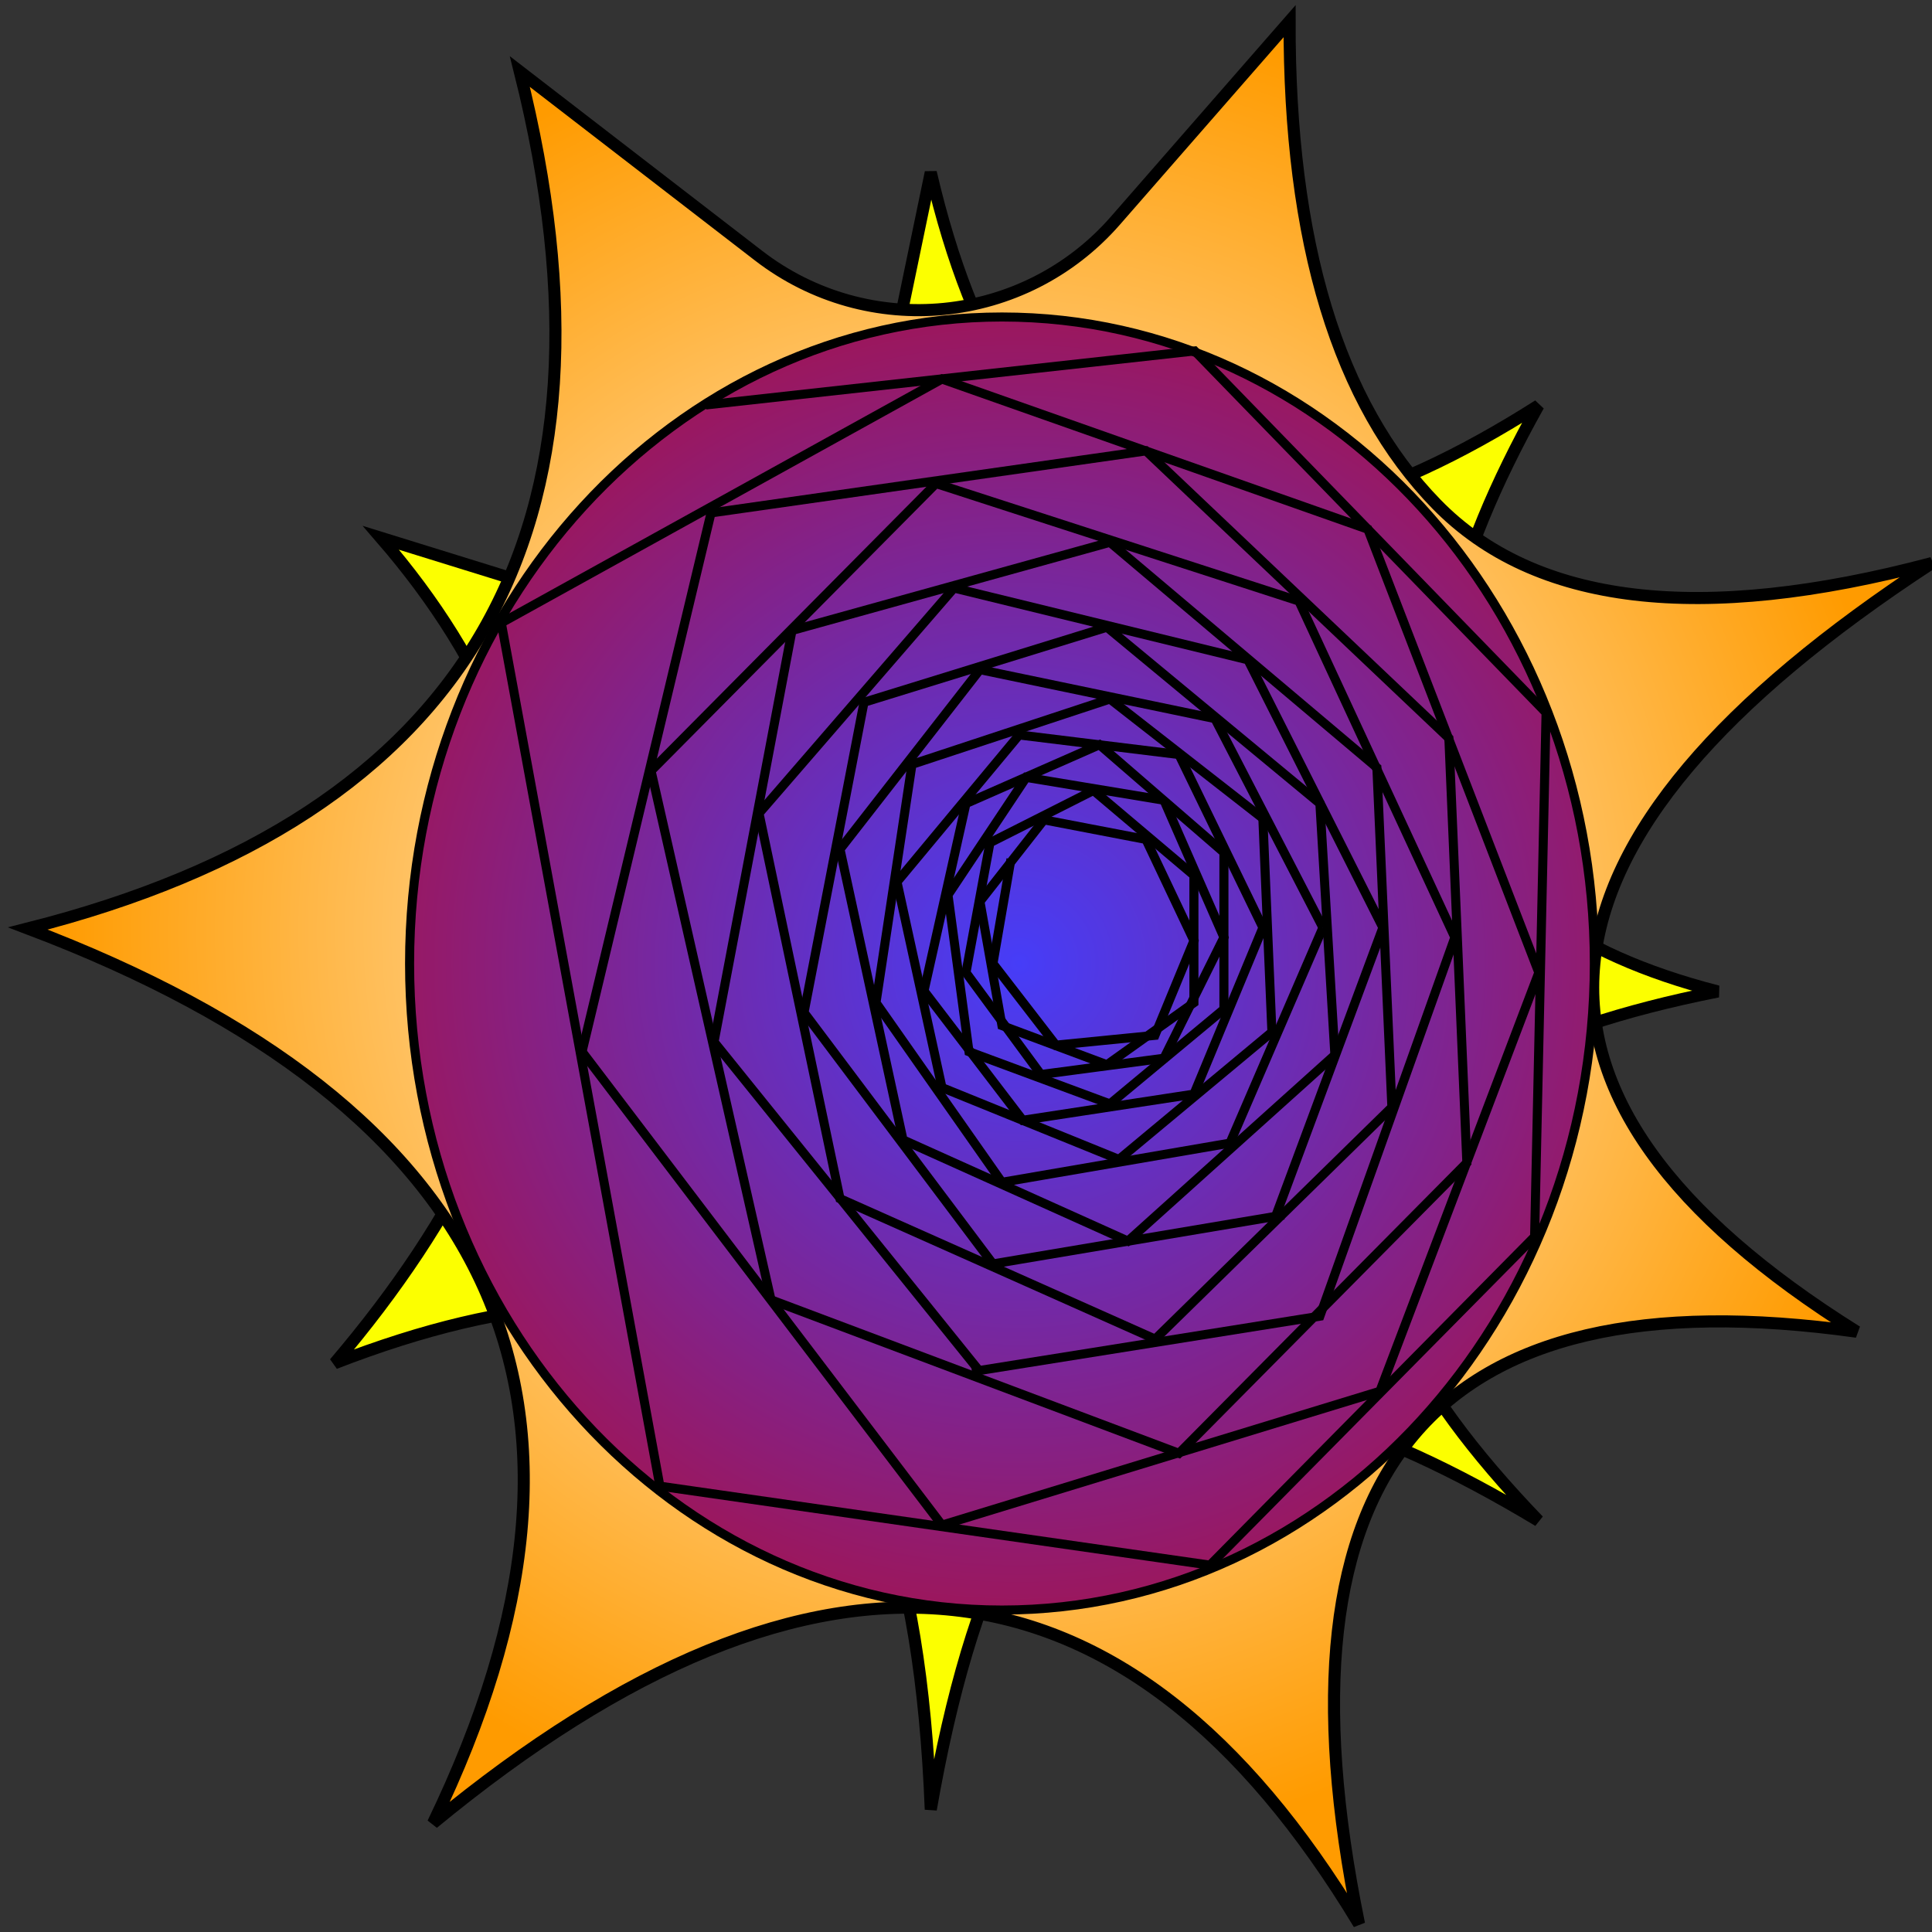 <?xml version="1.0" encoding="UTF-8" standalone="no"?>
<!DOCTYPE svg PUBLIC "-//W3C//DTD SVG 1.1//EN" "http://www.w3.org/Graphics/SVG/1.1/DTD/svg11.dtd">
<svg version="1.1" xmlns="http://www.w3.org/2000/svg" xmlns:xlink="http://www.w3.org/1999/xlink" preserveAspectRatio="xMidYMid meet" viewBox="0 0 640 640" width="640" height="640"><rect x="0" y="0" width="640" height="640" fill="#333333" stroke="none"/><defs><path d="M177.13 309.81C174.57 355.38 152.48 402.64 110.86 451.58C170.19 428.55 217.11 426.42 251.62 445.21C286.13 463.99 305.03 515.39 308.33 599.42C321.91 521.69 344.68 477.78 376.63 467.69C408.58 457.61 452.92 469.63 509.63 503.76C465.6 457.99 448.54 420.49 458.45 391.27C468.35 362.05 505.22 341.11 569.06 328.44C520.08 315.86 490.64 293.39 480.73 261.04C470.83 228.69 480.46 186.45 509.63 134.33C456.43 168.18 413.05 178.66 379.5 165.79C345.95 152.92 322.22 116.69 308.33 57.11L273.7 223.87L126.19 178.16C162.71 220.36 179.69 264.24 177.13 309.81Z" id="aa7Www1dl"></path><path d="M160.06 208.75C132.9 256.06 82.62 289 9.24 307.57C87.42 337.17 137.69 376.67 160.06 426.07C182.42 475.47 176.89 534.76 143.45 603.95C207.27 551.31 264.74 527.78 315.87 533.35C366.99 538.91 411.77 573.58 450.2 637.34C434.8 562.08 440.84 508.1 468.32 475.4C495.8 442.7 544.72 431.29 615.08 441.15C552.97 402.27 523.99 361.62 528.15 319.18C532.3 276.74 569.58 232.52 640 186.51C563.16 206.9 508.45 200.4 475.86 167.01C443.26 133.61 427.04 80.28 427.19 7.02C396.42 42.25 377.19 64.28 369.49 73.09C339.36 107.59 287.59 112.68 251.31 84.71C240.76 76.58 214.4 56.25 172.21 23.71C191.27 99.76 187.22 161.44 160.06 208.75Z" id="dTrlLV0mq"></path><radialGradient id="gradientb4xa9d7vDE" gradientUnits="userSpaceOnUse" cx="324.62" cy="308.69" dx="342.34" dy="615.3" r="307.12"><stop style="stop-color: #ffffff;stop-opacity: 1" offset="0%"></stop><stop style="stop-color: #ff9b00;stop-opacity: 1" offset="100%"></stop></radialGradient><path d="M528.15 319.18C528.15 437.38 440.22 533.35 331.91 533.35C223.61 533.35 135.68 437.38 135.68 319.18C135.68 200.97 223.61 105.01 331.91 105.01C440.22 105.01 528.15 200.97 528.15 319.18Z" id="a1mRcOiR7"></path><radialGradient id="gradientb7ivYJjKs" gradientUnits="userSpaceOnUse" cx="337.58" cy="319.18" dx="370.18" dy="659.86" r="342.23"><stop style="stop-color: #463df8;stop-opacity: 1" offset="0%"></stop><stop style="stop-color: #ce0000;stop-opacity: 1" offset="100%"></stop></radialGradient><path d="M165.45 203.03L218.6 492.31L400.81 518.48L508.36 409.66L512.16 236.09L395.75 116.25L233.78 134.15" id="a58ny5gq2J"></path><path d="M192.81 348.38L312.04 505.22L457.1 460.88L509.76 322.18L453.13 175.32L312.04 125.56L165.45 206.68" id="ckta8WmNo"></path><path d="M255.41 430.59L390.54 481.43L485.92 385.16L479.96 244.54L379.61 149.36L235.54 169.91L192.81 348.38" id="a6DBU6SEc"></path><path d="M321.98 454.39L437.23 436L481.94 310.52L430.28 199.11L310.06 160.17L215.67 255.36L255.41 430.59" id="lldCZZo2I"></path><path d="M381.59 444.65L461.08 366.77L456.11 254.28L367.68 179.64L262.36 208.85L236.53 345.14L280.56 399.74L324.62 454.39" id="bEwaOJrOJ"></path><path d="M422.33 403.55L458.1 307.28L413.39 218.58L316.02 194.79L251.43 269.42L278.26 397.06L334.08 421.94L382.59 443.57" id="lmKLnIo8"></path><path d="M442.2 349.46L437.23 266.18L366.69 207.77L286.21 232.64L266.34 335.4L328.93 418.69L425.31 402.47" id="bURdGz1S5"></path><path d="M438.23 307.28L402.46 238.05L324.62 221.83L278.26 281.32L299.13 377.59L373.64 411.12L442.2 349.46" id="b6xiP9UEtj"></path><path d="M420.34 272.67L367.68 231.56L302.11 253.2L290.18 332.16L331.91 391.65L407.43 378.67L423.68 340.99L438.23 307.28" id="csmaSixvw"></path><path d="M390.54 249.95L337.61 243.46L297.14 292.14L312.04 360.28L370.66 384.08L421.34 341.89L418.36 271.58" id="gec4xF6bT"></path><path d="M306.08 328.26L338.81 371.1L395.5 362.44L418.36 307.28L390.54 249.95" id="a5Gtq8uJTj"></path><path d="M367.68 365.69L405.44 334.32L405.44 282.4L364.21 246.71L319.99 266.18L306.08 328.26" id="a1uOS33sf8"></path><path d="M385.57 265.09L339.96 257.52L314.03 296.46L320.99 348.38L367.68 365.69" id="bYDnY1xNB"></path><path d="M362.22 261.85L327.94 279.16L319.99 322.18L344.83 355.95L385.57 350.55L405.44 310.52L385.57 265.09" id="d6mDqeAr8Q"></path><path d="M345.82 271.58L324.62 298.63L331.91 339.73L366.69 352.71L395.5 332.16L395.5 289.97L362.22 261.85" id="dOTCGRXdW"></path><path d="M334.9 284.56L328.93 319.18L349.8 346.22L382.59 342.97L395.5 311.61L379.61 278.07L345.82 271.58" id="bhFe1zxGQ"></path></defs><g><g><g><use xlink:href="#aa7Www1dl" opacity="1" fill="#fcff00" fill-opacity="1"></use><g><use xlink:href="#aa7Www1dl" opacity="1" fill-opacity="0" stroke="#000000" stroke-width="4" stroke-opacity="1"></use></g></g><g><use xlink:href="#dTrlLV0mq" opacity="1" fill="url(#gradientb4xa9d7vDE)"></use><g><use xlink:href="#dTrlLV0mq" opacity="1" fill-opacity="0" stroke="#000000" stroke-width="4" stroke-opacity="1"></use></g></g><g><use xlink:href="#a1mRcOiR7" opacity="1" fill="url(#gradientb7ivYJjKs)"></use><g><use xlink:href="#a1mRcOiR7" opacity="1" fill-opacity="0" stroke="#000000" stroke-width="3" stroke-opacity="1"></use></g></g><g><g><use xlink:href="#a58ny5gq2J" opacity="1" fill-opacity="0" stroke="#000000" stroke-width="3" stroke-opacity="1"></use></g></g><g><g><use xlink:href="#ckta8WmNo" opacity="1" fill-opacity="0" stroke="#000000" stroke-width="3" stroke-opacity="1"></use></g></g><g><g><use xlink:href="#a6DBU6SEc" opacity="1" fill-opacity="0" stroke="#000000" stroke-width="3" stroke-opacity="1"></use></g></g><g><g><use xlink:href="#lldCZZo2I" opacity="1" fill-opacity="0" stroke="#000000" stroke-width="3" stroke-opacity="1"></use></g></g><g><g><use xlink:href="#bEwaOJrOJ" opacity="1" fill-opacity="0" stroke="#000000" stroke-width="3" stroke-opacity="1"></use></g></g><g><g><use xlink:href="#lmKLnIo8" opacity="1" fill-opacity="0" stroke="#000000" stroke-width="3" stroke-opacity="1"></use></g></g><g><g><use xlink:href="#bURdGz1S5" opacity="1" fill-opacity="0" stroke="#000000" stroke-width="3" stroke-opacity="1"></use></g></g><g><g><use xlink:href="#b6xiP9UEtj" opacity="1" fill-opacity="0" stroke="#000000" stroke-width="3" stroke-opacity="1"></use></g></g><g><g><use xlink:href="#csmaSixvw" opacity="1" fill-opacity="0" stroke="#000000" stroke-width="3" stroke-opacity="1"></use></g></g><g><g><use xlink:href="#gec4xF6bT" opacity="1" fill-opacity="0" stroke="#000000" stroke-width="3" stroke-opacity="1"></use></g></g><g><g><use xlink:href="#a5Gtq8uJTj" opacity="1" fill-opacity="0" stroke="#000000" stroke-width="3" stroke-opacity="1"></use></g></g><g><g><use xlink:href="#a1uOS33sf8" opacity="1" fill-opacity="0" stroke="#000000" stroke-width="3" stroke-opacity="1"></use></g></g><g><g><use xlink:href="#bYDnY1xNB" opacity="1" fill-opacity="0" stroke="#000000" stroke-width="3" stroke-opacity="1"></use></g></g><g><g><use xlink:href="#d6mDqeAr8Q" opacity="1" fill-opacity="0" stroke="#000000" stroke-width="3" stroke-opacity="1"></use></g></g><g><g><use xlink:href="#dOTCGRXdW" opacity="1" fill-opacity="0" stroke="#000000" stroke-width="3" stroke-opacity="1"></use></g></g><g><g><use xlink:href="#bhFe1zxGQ" opacity="1" fill-opacity="0" stroke="#000000" stroke-width="3" stroke-opacity="1"></use></g></g></g></g></svg>
